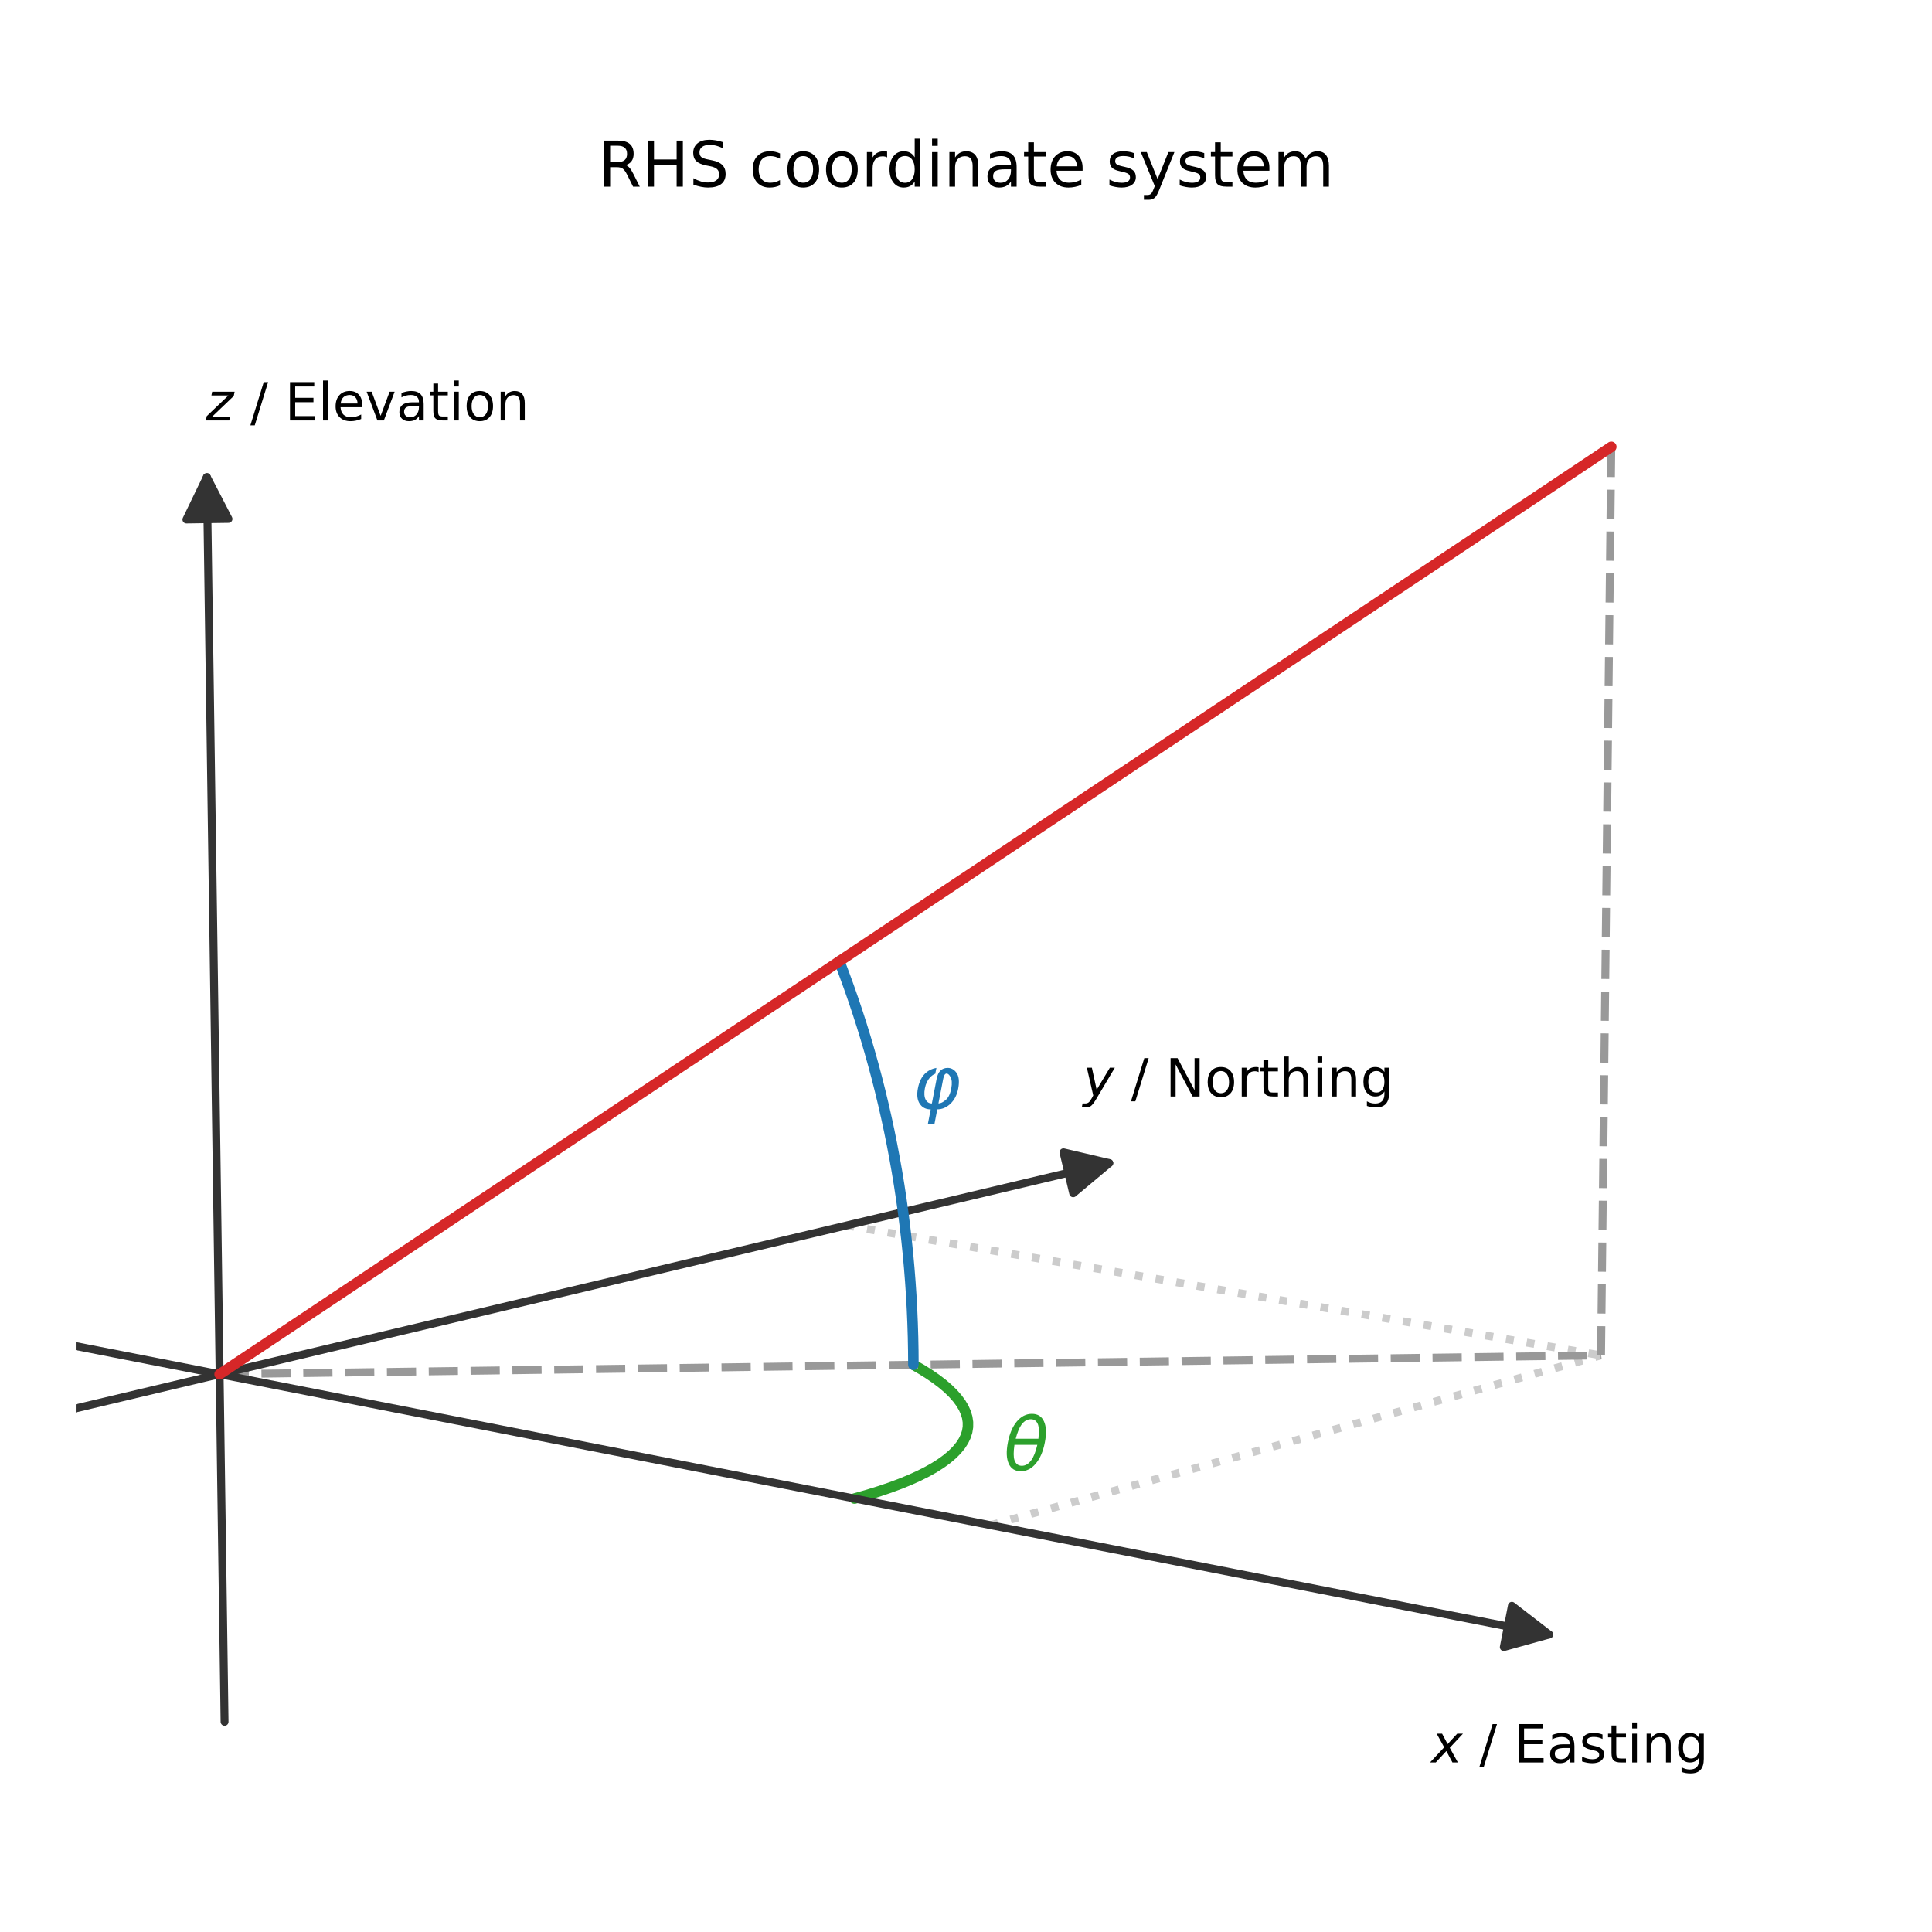 <?xml version="1.0" encoding="utf-8" standalone="no"?>
<!DOCTYPE svg PUBLIC "-//W3C//DTD SVG 1.1//EN"
  "http://www.w3.org/Graphics/SVG/1.1/DTD/svg11.dtd">
<!-- Created with matplotlib (https://matplotlib.org/) -->
<svg height="367.2pt" version="1.1" viewBox="0 0 367.2 367.2" width="367.2pt" xmlns="http://www.w3.org/2000/svg" xmlns:xlink="http://www.w3.org/1999/xlink">
 <defs>
  <style type="text/css">*{stroke-linecap:butt;stroke-linejoin:round;}</style>
 </defs>
 <g id="figure_1">
  <g id="patch_1">
   <path d="M 0 367.2 
L 367.2 367.2 
L 367.2 0 
L 0 0 
z
" style="fill:#ffffff;"/>
  </g>
  <g id="patch_2">
   <path d="M 14.4 352.8 
L 352.8 352.8 
L 352.8 14.4 
L 14.4 14.4 
z
" style="fill:#ffffff;"/>
  </g>
  <g id="axes_1">
   <g id="line2d_1">
    <path clip-path="url(#p725ad9fbe2)" d="M -1 252.824 
L 241.823 300.363 
" style="fill:none;stroke:#ffffff;stroke-linecap:square;stroke-width:1.5;"/>
   </g>
   <g id="line2d_2">
    <path clip-path="url(#p725ad9fbe2)" d="M 9.107 268.937 
L 214.409 220.206 
" style="fill:none;stroke:#ffffff;stroke-linecap:square;stroke-width:1.5;"/>
   </g>
   <g id="line2d_3">
    <path clip-path="url(#p725ad9fbe2)" d="M 42.468 312.322 
L 38.757 51.458 
" style="fill:none;stroke:#ffffff;stroke-linecap:square;stroke-width:1.5;"/>
   </g>
   <g id="line2d_4">
    <path clip-path="url(#p725ad9fbe2)" d="M 162.412 284.816 
L 164.781 284.147 
L 167.017 283.458 
L 169.121 282.748 
L 171.089 282.019 
L 172.921 281.271 
L 174.615 280.506 
L 176.171 279.725 
L 177.586 278.928 
L 178.861 278.116 
L 179.994 277.291 
L 180.986 276.453 
L 181.837 275.603 
L 182.545 274.743 
L 183.112 273.872 
L 183.538 272.993 
L 183.822 272.106 
L 183.967 271.212 
L 183.971 270.312 
L 183.837 269.408 
L 183.566 268.499 
L 183.158 267.587 
L 182.615 266.673 
L 181.938 265.758 
L 181.129 264.842 
L 180.19 263.927 
L 179.122 263.013 
L 177.927 262.102 
L 176.608 261.194 
L 175.165 260.29 
L 173.603 259.391 
" style="fill:none;stroke:#2ca02c;stroke-linecap:round;stroke-width:2;"/>
   </g>
   <g id="line2d_5">
    <path clip-path="url(#p725ad9fbe2)" d="M 160.874 232.913 
L 304.297 257.607 
" style="fill:none;stroke:#cccccc;stroke-dasharray:1.5,2.475;stroke-dashoffset:0;stroke-width:1.5;"/>
   </g>
   <g id="line2d_6">
    <path clip-path="url(#p725ad9fbe2)" d="M 188.257 289.876 
L 304.297 257.607 
" style="fill:none;stroke:#cccccc;stroke-dasharray:1.5,2.475;stroke-dashoffset:0;stroke-width:1.5;"/>
   </g>
   <g id="line2d_7">
    <path clip-path="url(#p725ad9fbe2)" d="M 304.297 257.607 
L 306.244 84.929 
" style="fill:none;stroke:#999999;stroke-dasharray:5.55,2.4;stroke-dashoffset:0;stroke-width:1.5;"/>
   </g>
   <g id="line2d_8">
    <path clip-path="url(#p725ad9fbe2)" d="M 41.741 261.191 
L 304.297 257.607 
" style="fill:none;stroke:#999999;stroke-dasharray:5.55,2.4;stroke-dashoffset:0;stroke-width:1.5;"/>
   </g>
   <g id="text_1">
    <!-- $\theta$ -->
    <g style="fill:#2ca02c;" transform="translate(190.783 279.498)scale(0.14 -0.14)">
     <defs>
      <path d="M 45.516 34.672 
L 14.453 34.672 
Q 12.359 20.062 14.5 13.875 
Q 17.188 6.25 24.469 6.25 
Q 31.781 6.25 37.359 13.922 
Q 42.234 20.656 45.516 34.672 
z
M 47.016 42.969 
Q 48.344 56.844 46.625 61.719 
Q 43.953 69.438 36.766 69.438 
Q 29.297 69.438 23.828 61.812 
Q 19.531 55.672 16.156 42.969 
z
M 38.188 76.766 
Q 49.906 76.766 54.594 66.406 
Q 59.281 56.109 55.719 37.844 
Q 52.203 19.625 43.453 9.281 
Q 34.766 -1.125 23.047 -1.125 
Q 11.281 -1.125 6.641 9.281 
Q 2 19.625 5.516 37.844 
Q 9.078 56.109 17.719 66.406 
Q 26.422 76.766 38.188 76.766 
z
" id="DejaVuSans-Oblique-952"/>
     </defs>
     <use transform="translate(0 0.234)" xlink:href="#DejaVuSans-Oblique-952"/>
    </g>
   </g>
   <g id="text_2">
    <!-- $\varphi$ -->
    <g style="fill:#1f77b4;" transform="translate(173.42 210.807)scale(0.14 -0.14)">
     <defs>
      <path d="M 46.391 47.406 
Q 43.219 47.406 41.797 40.328 
L 35.297 6.844 
Q 39.891 6.844 45.562 11.922 
Q 50.688 16.453 52.734 27.344 
Q 54.641 37.5 51.562 42.969 
Q 49.031 47.406 46.391 47.406 
z
M 47.859 55.078 
Q 54.891 55.078 59.672 48.641 
Q 64.797 41.75 62.203 27.344 
Q 59.812 14.109 51.422 6.25 
Q 43.5 -1.172 33.734 -1.172 
L 29.938 -20.797 
L 21 -20.797 
L 24.812 -1.219 
Q 15.047 -1.219 10.016 6.25 
Q 4.828 13.875 7.422 27.297 
Q 10.109 41.266 18.219 48.391 
Q 24.312 53.719 32.562 55.078 
L 31 47.125 
Q 27.594 46 24.031 42.188 
Q 18.656 36.578 16.891 27.297 
Q 15.047 17.438 18.062 11.812 
Q 20.844 6.781 26.375 6.781 
L 32.859 40.328 
Q 35.75 55.078 47.859 55.078 
z
" id="DejaVuSans-Oblique-966"/>
     </defs>
     <use transform="translate(0 0.922)" xlink:href="#DejaVuSans-Oblique-966"/>
    </g>
   </g>
   <g id="text_3">
    <!-- $x$ / Easting -->
    <g transform="translate(272.055 334.979)scale(0.1 -0.1)">
     <defs>
      <path d="M 60.016 54.688 
L 34.906 27.875 
L 50.297 0 
L 39.984 0 
L 28.422 21.688 
L 8.297 0 
L -2.594 0 
L 24.312 28.812 
L 10.016 54.688 
L 20.312 54.688 
L 30.812 34.906 
L 49.125 54.688 
z
" id="DejaVuSans-Oblique-120"/>
      <path id="DejaVuSans-32"/>
      <path d="M 25.391 72.906 
L 33.688 72.906 
L 8.297 -9.281 
L 0 -9.281 
z
" id="DejaVuSans-47"/>
      <path d="M 9.812 72.906 
L 55.906 72.906 
L 55.906 64.594 
L 19.672 64.594 
L 19.672 43.016 
L 54.391 43.016 
L 54.391 34.719 
L 19.672 34.719 
L 19.672 8.297 
L 56.781 8.297 
L 56.781 0 
L 9.812 0 
z
" id="DejaVuSans-69"/>
      <path d="M 34.281 27.484 
Q 23.391 27.484 19.188 25 
Q 14.984 22.516 14.984 16.5 
Q 14.984 11.719 18.141 8.906 
Q 21.297 6.109 26.703 6.109 
Q 34.188 6.109 38.703 11.406 
Q 43.219 16.703 43.219 25.484 
L 43.219 27.484 
z
M 52.203 31.203 
L 52.203 0 
L 43.219 0 
L 43.219 8.297 
Q 40.141 3.328 35.547 0.953 
Q 30.953 -1.422 24.312 -1.422 
Q 15.922 -1.422 10.953 3.297 
Q 6 8.016 6 15.922 
Q 6 25.141 12.172 29.828 
Q 18.359 34.516 30.609 34.516 
L 43.219 34.516 
L 43.219 35.406 
Q 43.219 41.609 39.141 45 
Q 35.062 48.391 27.688 48.391 
Q 23 48.391 18.547 47.266 
Q 14.109 46.141 10.016 43.891 
L 10.016 52.203 
Q 14.938 54.109 19.578 55.047 
Q 24.219 56 28.609 56 
Q 40.484 56 46.344 49.844 
Q 52.203 43.703 52.203 31.203 
z
" id="DejaVuSans-97"/>
      <path d="M 44.281 53.078 
L 44.281 44.578 
Q 40.484 46.531 36.375 47.5 
Q 32.281 48.484 27.875 48.484 
Q 21.188 48.484 17.844 46.438 
Q 14.5 44.391 14.5 40.281 
Q 14.5 37.156 16.891 35.375 
Q 19.281 33.594 26.516 31.984 
L 29.594 31.297 
Q 39.156 29.25 43.188 25.516 
Q 47.219 21.781 47.219 15.094 
Q 47.219 7.469 41.188 3.016 
Q 35.156 -1.422 24.609 -1.422 
Q 20.219 -1.422 15.453 -0.562 
Q 10.688 0.297 5.422 2 
L 5.422 11.281 
Q 10.406 8.688 15.234 7.391 
Q 20.062 6.109 24.812 6.109 
Q 31.156 6.109 34.562 8.281 
Q 37.984 10.453 37.984 14.406 
Q 37.984 18.062 35.516 20.016 
Q 33.062 21.969 24.703 23.781 
L 21.578 24.516 
Q 13.234 26.266 9.516 29.906 
Q 5.812 33.547 5.812 39.891 
Q 5.812 47.609 11.281 51.797 
Q 16.75 56 26.812 56 
Q 31.781 56 36.172 55.266 
Q 40.578 54.547 44.281 53.078 
z
" id="DejaVuSans-115"/>
      <path d="M 18.312 70.219 
L 18.312 54.688 
L 36.812 54.688 
L 36.812 47.703 
L 18.312 47.703 
L 18.312 18.016 
Q 18.312 11.328 20.141 9.422 
Q 21.969 7.516 27.594 7.516 
L 36.812 7.516 
L 36.812 0 
L 27.594 0 
Q 17.188 0 13.234 3.875 
Q 9.281 7.766 9.281 18.016 
L 9.281 47.703 
L 2.688 47.703 
L 2.688 54.688 
L 9.281 54.688 
L 9.281 70.219 
z
" id="DejaVuSans-116"/>
      <path d="M 9.422 54.688 
L 18.406 54.688 
L 18.406 0 
L 9.422 0 
z
M 9.422 75.984 
L 18.406 75.984 
L 18.406 64.594 
L 9.422 64.594 
z
" id="DejaVuSans-105"/>
      <path d="M 54.891 33.016 
L 54.891 0 
L 45.906 0 
L 45.906 32.719 
Q 45.906 40.484 42.875 44.328 
Q 39.844 48.188 33.797 48.188 
Q 26.516 48.188 22.312 43.547 
Q 18.109 38.922 18.109 30.906 
L 18.109 0 
L 9.078 0 
L 9.078 54.688 
L 18.109 54.688 
L 18.109 46.188 
Q 21.344 51.125 25.703 53.562 
Q 30.078 56 35.797 56 
Q 45.219 56 50.047 50.172 
Q 54.891 44.344 54.891 33.016 
z
" id="DejaVuSans-110"/>
      <path d="M 45.406 27.984 
Q 45.406 37.75 41.375 43.109 
Q 37.359 48.484 30.078 48.484 
Q 22.859 48.484 18.828 43.109 
Q 14.797 37.75 14.797 27.984 
Q 14.797 18.266 18.828 12.891 
Q 22.859 7.516 30.078 7.516 
Q 37.359 7.516 41.375 12.891 
Q 45.406 18.266 45.406 27.984 
z
M 54.391 6.781 
Q 54.391 -7.172 48.188 -13.984 
Q 42 -20.797 29.203 -20.797 
Q 24.469 -20.797 20.266 -20.094 
Q 16.062 -19.391 12.109 -17.922 
L 12.109 -9.188 
Q 16.062 -11.328 19.922 -12.344 
Q 23.781 -13.375 27.781 -13.375 
Q 36.625 -13.375 41.016 -8.766 
Q 45.406 -4.156 45.406 5.172 
L 45.406 9.625 
Q 42.625 4.781 38.281 2.391 
Q 33.938 0 27.875 0 
Q 17.828 0 11.672 7.656 
Q 5.516 15.328 5.516 27.984 
Q 5.516 40.672 11.672 48.328 
Q 17.828 56 27.875 56 
Q 33.938 56 38.281 53.609 
Q 42.625 51.219 45.406 46.391 
L 45.406 54.688 
L 54.391 54.688 
z
" id="DejaVuSans-103"/>
     </defs>
     <use transform="translate(0 0.016)" xlink:href="#DejaVuSans-Oblique-120"/>
     <use transform="translate(59.18 0.016)" xlink:href="#DejaVuSans-32"/>
     <use transform="translate(90.967 0.016)" xlink:href="#DejaVuSans-47"/>
     <use transform="translate(124.658 0.016)" xlink:href="#DejaVuSans-32"/>
     <use transform="translate(156.445 0.016)" xlink:href="#DejaVuSans-69"/>
     <use transform="translate(219.629 0.016)" xlink:href="#DejaVuSans-97"/>
     <use transform="translate(280.908 0.016)" xlink:href="#DejaVuSans-115"/>
     <use transform="translate(333.008 0.016)" xlink:href="#DejaVuSans-116"/>
     <use transform="translate(372.217 0.016)" xlink:href="#DejaVuSans-105"/>
     <use transform="translate(400 0.016)" xlink:href="#DejaVuSans-110"/>
     <use transform="translate(463.379 0.016)" xlink:href="#DejaVuSans-103"/>
    </g>
   </g>
   <g id="text_4">
    <!-- $y$ / Northing -->
    <g transform="translate(205.855 208.401)scale(0.1 -0.1)">
     <defs>
      <path d="M 24.812 -5.078 
Q 18.562 -15.578 14.625 -18.188 
Q 10.688 -20.797 4.594 -20.797 
L -2.484 -20.797 
L -0.984 -13.281 
L 4.203 -13.281 
Q 7.953 -13.281 10.594 -11.234 
Q 13.234 -9.188 16.5 -3.219 
L 19.281 2 
L 7.172 54.688 
L 16.703 54.688 
L 25.781 12.797 
L 50.875 54.688 
L 60.297 54.688 
z
" id="DejaVuSans-Oblique-121"/>
      <path d="M 9.812 72.906 
L 23.094 72.906 
L 55.422 11.922 
L 55.422 72.906 
L 64.984 72.906 
L 64.984 0 
L 51.703 0 
L 19.391 60.984 
L 19.391 0 
L 9.812 0 
z
" id="DejaVuSans-78"/>
      <path d="M 30.609 48.391 
Q 23.391 48.391 19.188 42.75 
Q 14.984 37.109 14.984 27.297 
Q 14.984 17.484 19.156 11.844 
Q 23.344 6.203 30.609 6.203 
Q 37.797 6.203 41.984 11.859 
Q 46.188 17.531 46.188 27.297 
Q 46.188 37.016 41.984 42.703 
Q 37.797 48.391 30.609 48.391 
z
M 30.609 56 
Q 42.328 56 49.016 48.375 
Q 55.719 40.766 55.719 27.297 
Q 55.719 13.875 49.016 6.219 
Q 42.328 -1.422 30.609 -1.422 
Q 18.844 -1.422 12.172 6.219 
Q 5.516 13.875 5.516 27.297 
Q 5.516 40.766 12.172 48.375 
Q 18.844 56 30.609 56 
z
" id="DejaVuSans-111"/>
      <path d="M 41.109 46.297 
Q 39.594 47.172 37.812 47.578 
Q 36.031 48 33.891 48 
Q 26.266 48 22.188 43.047 
Q 18.109 38.094 18.109 28.812 
L 18.109 0 
L 9.078 0 
L 9.078 54.688 
L 18.109 54.688 
L 18.109 46.188 
Q 20.953 51.172 25.484 53.578 
Q 30.031 56 36.531 56 
Q 37.453 56 38.578 55.875 
Q 39.703 55.766 41.062 55.516 
z
" id="DejaVuSans-114"/>
      <path d="M 54.891 33.016 
L 54.891 0 
L 45.906 0 
L 45.906 32.719 
Q 45.906 40.484 42.875 44.328 
Q 39.844 48.188 33.797 48.188 
Q 26.516 48.188 22.312 43.547 
Q 18.109 38.922 18.109 30.906 
L 18.109 0 
L 9.078 0 
L 9.078 75.984 
L 18.109 75.984 
L 18.109 46.188 
Q 21.344 51.125 25.703 53.562 
Q 30.078 56 35.797 56 
Q 45.219 56 50.047 50.172 
Q 54.891 44.344 54.891 33.016 
z
" id="DejaVuSans-104"/>
     </defs>
     <use transform="translate(0 0.016)" xlink:href="#DejaVuSans-Oblique-121"/>
     <use transform="translate(59.18 0.016)" xlink:href="#DejaVuSans-32"/>
     <use transform="translate(90.967 0.016)" xlink:href="#DejaVuSans-47"/>
     <use transform="translate(124.658 0.016)" xlink:href="#DejaVuSans-32"/>
     <use transform="translate(156.445 0.016)" xlink:href="#DejaVuSans-78"/>
     <use transform="translate(231.25 0.016)" xlink:href="#DejaVuSans-111"/>
     <use transform="translate(292.432 0.016)" xlink:href="#DejaVuSans-114"/>
     <use transform="translate(333.545 0.016)" xlink:href="#DejaVuSans-116"/>
     <use transform="translate(372.754 0.016)" xlink:href="#DejaVuSans-104"/>
     <use transform="translate(436.133 0.016)" xlink:href="#DejaVuSans-105"/>
     <use transform="translate(463.916 0.016)" xlink:href="#DejaVuSans-110"/>
     <use transform="translate(527.295 0.016)" xlink:href="#DejaVuSans-103"/>
    </g>
   </g>
   <g id="text_5">
    <!-- $z$ / Elevation -->
    <g transform="translate(39.162 79.915)scale(0.1 -0.1)">
     <defs>
      <path d="M 11.625 54.688 
L 54.297 54.688 
L 52.688 46.484 
L 11.531 7.172 
L 45.516 7.172 
L 44.094 0 
L -0.297 0 
L 1.312 8.203 
L 42.484 47.516 
L 10.203 47.516 
z
" id="DejaVuSans-Oblique-122"/>
      <path d="M 9.422 75.984 
L 18.406 75.984 
L 18.406 0 
L 9.422 0 
z
" id="DejaVuSans-108"/>
      <path d="M 56.203 29.594 
L 56.203 25.203 
L 14.891 25.203 
Q 15.484 15.922 20.484 11.062 
Q 25.484 6.203 34.422 6.203 
Q 39.594 6.203 44.453 7.469 
Q 49.312 8.734 54.109 11.281 
L 54.109 2.781 
Q 49.266 0.734 44.188 -0.344 
Q 39.109 -1.422 33.891 -1.422 
Q 20.797 -1.422 13.156 6.188 
Q 5.516 13.812 5.516 26.812 
Q 5.516 40.234 12.766 48.109 
Q 20.016 56 32.328 56 
Q 43.359 56 49.781 48.891 
Q 56.203 41.797 56.203 29.594 
z
M 47.219 32.234 
Q 47.125 39.594 43.094 43.984 
Q 39.062 48.391 32.422 48.391 
Q 24.906 48.391 20.391 44.141 
Q 15.875 39.891 15.188 32.172 
z
" id="DejaVuSans-101"/>
      <path d="M 2.984 54.688 
L 12.5 54.688 
L 29.594 8.797 
L 46.688 54.688 
L 56.203 54.688 
L 35.688 0 
L 23.484 0 
z
" id="DejaVuSans-118"/>
     </defs>
     <use transform="translate(0 0.016)" xlink:href="#DejaVuSans-Oblique-122"/>
     <use transform="translate(52.49 0.016)" xlink:href="#DejaVuSans-32"/>
     <use transform="translate(84.277 0.016)" xlink:href="#DejaVuSans-47"/>
     <use transform="translate(117.969 0.016)" xlink:href="#DejaVuSans-32"/>
     <use transform="translate(149.756 0.016)" xlink:href="#DejaVuSans-69"/>
     <use transform="translate(212.939 0.016)" xlink:href="#DejaVuSans-108"/>
     <use transform="translate(240.723 0.016)" xlink:href="#DejaVuSans-101"/>
     <use transform="translate(302.246 0.016)" xlink:href="#DejaVuSans-118"/>
     <use transform="translate(361.426 0.016)" xlink:href="#DejaVuSans-97"/>
     <use transform="translate(422.705 0.016)" xlink:href="#DejaVuSans-116"/>
     <use transform="translate(461.914 0.016)" xlink:href="#DejaVuSans-105"/>
     <use transform="translate(489.697 0.016)" xlink:href="#DejaVuSans-111"/>
     <use transform="translate(550.879 0.016)" xlink:href="#DejaVuSans-110"/>
    </g>
   </g>
   <g id="text_6">
    <!-- RHS coordinate system -->
    <g transform="translate(113.603 35.472)scale(0.12 -0.12)">
     <defs>
      <path d="M 44.391 34.188 
Q 47.562 33.109 50.562 29.594 
Q 53.562 26.078 56.594 19.922 
L 66.609 0 
L 56 0 
L 46.688 18.703 
Q 43.062 26.031 39.672 28.422 
Q 36.281 30.812 30.422 30.812 
L 19.672 30.812 
L 19.672 0 
L 9.812 0 
L 9.812 72.906 
L 32.078 72.906 
Q 44.578 72.906 50.734 67.672 
Q 56.891 62.453 56.891 51.906 
Q 56.891 45.016 53.688 40.469 
Q 50.484 35.938 44.391 34.188 
z
M 19.672 64.797 
L 19.672 38.922 
L 32.078 38.922 
Q 39.203 38.922 42.844 42.219 
Q 46.484 45.516 46.484 51.906 
Q 46.484 58.297 42.844 61.547 
Q 39.203 64.797 32.078 64.797 
z
" id="DejaVuSans-82"/>
      <path d="M 9.812 72.906 
L 19.672 72.906 
L 19.672 43.016 
L 55.516 43.016 
L 55.516 72.906 
L 65.375 72.906 
L 65.375 0 
L 55.516 0 
L 55.516 34.719 
L 19.672 34.719 
L 19.672 0 
L 9.812 0 
z
" id="DejaVuSans-72"/>
      <path d="M 53.516 70.516 
L 53.516 60.891 
Q 47.906 63.578 42.922 64.891 
Q 37.938 66.219 33.297 66.219 
Q 25.25 66.219 20.875 63.094 
Q 16.5 59.969 16.5 54.203 
Q 16.5 49.359 19.406 46.891 
Q 22.312 44.438 30.422 42.922 
L 36.375 41.703 
Q 47.406 39.594 52.656 34.297 
Q 57.906 29 57.906 20.125 
Q 57.906 9.516 50.797 4.047 
Q 43.703 -1.422 29.984 -1.422 
Q 24.812 -1.422 18.969 -0.25 
Q 13.141 0.922 6.891 3.219 
L 6.891 13.375 
Q 12.891 10.016 18.656 8.297 
Q 24.422 6.594 29.984 6.594 
Q 38.422 6.594 43.016 9.906 
Q 47.609 13.234 47.609 19.391 
Q 47.609 24.75 44.312 27.781 
Q 41.016 30.812 33.5 32.328 
L 27.484 33.5 
Q 16.453 35.688 11.516 40.375 
Q 6.594 45.062 6.594 53.422 
Q 6.594 63.094 13.406 68.656 
Q 20.219 74.219 32.172 74.219 
Q 37.312 74.219 42.625 73.281 
Q 47.953 72.359 53.516 70.516 
z
" id="DejaVuSans-83"/>
      <path d="M 48.781 52.594 
L 48.781 44.188 
Q 44.969 46.297 41.141 47.344 
Q 37.312 48.391 33.406 48.391 
Q 24.656 48.391 19.812 42.844 
Q 14.984 37.312 14.984 27.297 
Q 14.984 17.281 19.812 11.734 
Q 24.656 6.203 33.406 6.203 
Q 37.312 6.203 41.141 7.25 
Q 44.969 8.297 48.781 10.406 
L 48.781 2.094 
Q 45.016 0.344 40.984 -0.531 
Q 36.969 -1.422 32.422 -1.422 
Q 20.062 -1.422 12.781 6.344 
Q 5.516 14.109 5.516 27.297 
Q 5.516 40.672 12.859 48.328 
Q 20.219 56 33.016 56 
Q 37.156 56 41.109 55.141 
Q 45.062 54.297 48.781 52.594 
z
" id="DejaVuSans-99"/>
      <path d="M 45.406 46.391 
L 45.406 75.984 
L 54.391 75.984 
L 54.391 0 
L 45.406 0 
L 45.406 8.203 
Q 42.578 3.328 38.25 0.953 
Q 33.938 -1.422 27.875 -1.422 
Q 17.969 -1.422 11.734 6.484 
Q 5.516 14.406 5.516 27.297 
Q 5.516 40.188 11.734 48.094 
Q 17.969 56 27.875 56 
Q 33.938 56 38.25 53.625 
Q 42.578 51.266 45.406 46.391 
z
M 14.797 27.297 
Q 14.797 17.391 18.875 11.75 
Q 22.953 6.109 30.078 6.109 
Q 37.203 6.109 41.297 11.75 
Q 45.406 17.391 45.406 27.297 
Q 45.406 37.203 41.297 42.844 
Q 37.203 48.484 30.078 48.484 
Q 22.953 48.484 18.875 42.844 
Q 14.797 37.203 14.797 27.297 
z
" id="DejaVuSans-100"/>
      <path d="M 32.172 -5.078 
Q 28.375 -14.844 24.75 -17.812 
Q 21.141 -20.797 15.094 -20.797 
L 7.906 -20.797 
L 7.906 -13.281 
L 13.188 -13.281 
Q 16.891 -13.281 18.938 -11.516 
Q 21 -9.766 23.484 -3.219 
L 25.094 0.875 
L 2.984 54.688 
L 12.5 54.688 
L 29.594 11.922 
L 46.688 54.688 
L 56.203 54.688 
z
" id="DejaVuSans-121"/>
      <path d="M 52 44.188 
Q 55.375 50.25 60.062 53.125 
Q 64.75 56 71.094 56 
Q 79.641 56 84.281 50.016 
Q 88.922 44.047 88.922 33.016 
L 88.922 0 
L 79.891 0 
L 79.891 32.719 
Q 79.891 40.578 77.094 44.375 
Q 74.312 48.188 68.609 48.188 
Q 61.625 48.188 57.562 43.547 
Q 53.516 38.922 53.516 30.906 
L 53.516 0 
L 44.484 0 
L 44.484 32.719 
Q 44.484 40.625 41.703 44.406 
Q 38.922 48.188 33.109 48.188 
Q 26.219 48.188 22.156 43.531 
Q 18.109 38.875 18.109 30.906 
L 18.109 0 
L 9.078 0 
L 9.078 54.688 
L 18.109 54.688 
L 18.109 46.188 
Q 21.188 51.219 25.484 53.609 
Q 29.781 56 35.688 56 
Q 41.656 56 45.828 52.969 
Q 50 49.953 52 44.188 
z
" id="DejaVuSans-109"/>
     </defs>
     <use xlink:href="#DejaVuSans-82"/>
     <use x="69.482" xlink:href="#DejaVuSans-72"/>
     <use x="144.678" xlink:href="#DejaVuSans-83"/>
     <use x="208.154" xlink:href="#DejaVuSans-32"/>
     <use x="239.941" xlink:href="#DejaVuSans-99"/>
     <use x="294.922" xlink:href="#DejaVuSans-111"/>
     <use x="356.104" xlink:href="#DejaVuSans-111"/>
     <use x="417.285" xlink:href="#DejaVuSans-114"/>
     <use x="456.648" xlink:href="#DejaVuSans-100"/>
     <use x="520.125" xlink:href="#DejaVuSans-105"/>
     <use x="547.908" xlink:href="#DejaVuSans-110"/>
     <use x="611.287" xlink:href="#DejaVuSans-97"/>
     <use x="672.566" xlink:href="#DejaVuSans-116"/>
     <use x="711.775" xlink:href="#DejaVuSans-101"/>
     <use x="773.299" xlink:href="#DejaVuSans-32"/>
     <use x="805.086" xlink:href="#DejaVuSans-115"/>
     <use x="857.186" xlink:href="#DejaVuSans-121"/>
     <use x="916.365" xlink:href="#DejaVuSans-115"/>
     <use x="968.465" xlink:href="#DejaVuSans-116"/>
     <use x="1007.674" xlink:href="#DejaVuSans-101"/>
     <use x="1069.197" xlink:href="#DejaVuSans-109"/>
    </g>
   </g>
   <g id="patch_3">
    <path clip-path="url(#p725ad9fbe2)" d="M -0.92 252.839 
Q 147.58 281.912 294.434 310.663 
" style="fill:none;stroke:#333333;stroke-linecap:round;stroke-width:1.5;"/>
    <path clip-path="url(#p725ad9fbe2)" d="M 287.351 305.2 
L 294.434 310.663 
L 285.814 313.051 
L 287.351 305.2 
z
" style="fill:#333333;stroke:#333333;stroke-linecap:round;stroke-width:1.5;"/>
   </g>
   <g id="patch_4">
    <path clip-path="url(#p725ad9fbe2)" d="M 11.053 268.476 
Q 111.758 244.572 210.832 221.055 
" style="fill:none;stroke:#333333;stroke-linecap:round;stroke-width:1.5;"/>
    <path clip-path="url(#p725ad9fbe2)" d="M 202.124 219.011 
L 210.832 221.055 
L 203.972 226.795 
L 202.124 219.011 
z
" style="fill:#333333;stroke:#333333;stroke-linecap:round;stroke-width:1.5;"/>
   </g>
   <g id="patch_5">
    <path clip-path="url(#p725ad9fbe2)" d="M 42.681 327.253 
Q 40.986 208.128 39.315 90.68 
" style="fill:none;stroke:#333333;stroke-linecap:round;stroke-width:1.5;"/>
    <path clip-path="url(#p725ad9fbe2)" d="M 35.429 98.736 
L 39.315 90.68 
L 43.428 98.622 
L 35.429 98.736 
z
" style="fill:#333333;stroke:#333333;stroke-linecap:round;stroke-width:1.5;"/>
   </g>
   <g id="line2d_9">
    <path clip-path="url(#p725ad9fbe2)" d="M 173.603 259.391 
L 173.583 256.755 
L 173.533 254.118 
L 173.45 251.482 
L 173.337 248.847 
L 173.192 246.213 
L 173.015 243.582 
L 172.808 240.953 
L 172.569 238.328 
L 172.298 235.706 
L 171.997 233.09 
L 171.664 230.479 
L 171.3 227.873 
L 170.905 225.275 
L 170.479 222.683 
L 170.021 220.099 
L 169.533 217.524 
L 169.015 214.958 
L 168.465 212.401 
L 167.885 209.855 
L 167.275 207.32 
L 166.634 204.796 
L 165.963 202.285 
L 165.262 199.786 
L 164.531 197.3 
L 163.77 194.829 
L 162.979 192.372 
L 162.159 189.93 
L 161.31 187.504 
L 160.432 185.094 
L 159.525 182.702 
" style="fill:none;stroke:#1f77b4;stroke-linecap:round;stroke-width:2;"/>
   </g>
   <g id="line2d_10">
    <path clip-path="url(#p725ad9fbe2)" d="M 41.741 261.191 
L 306.244 84.929 
" style="fill:none;stroke:#d62728;stroke-linecap:round;stroke-width:2;"/>
   </g>
  </g>
 </g>
 <defs>
  <clipPath id="p725ad9fbe2">
   <rect height="338.4" width="338.4" x="14.4" y="14.4"/>
  </clipPath>
 </defs>
</svg>

